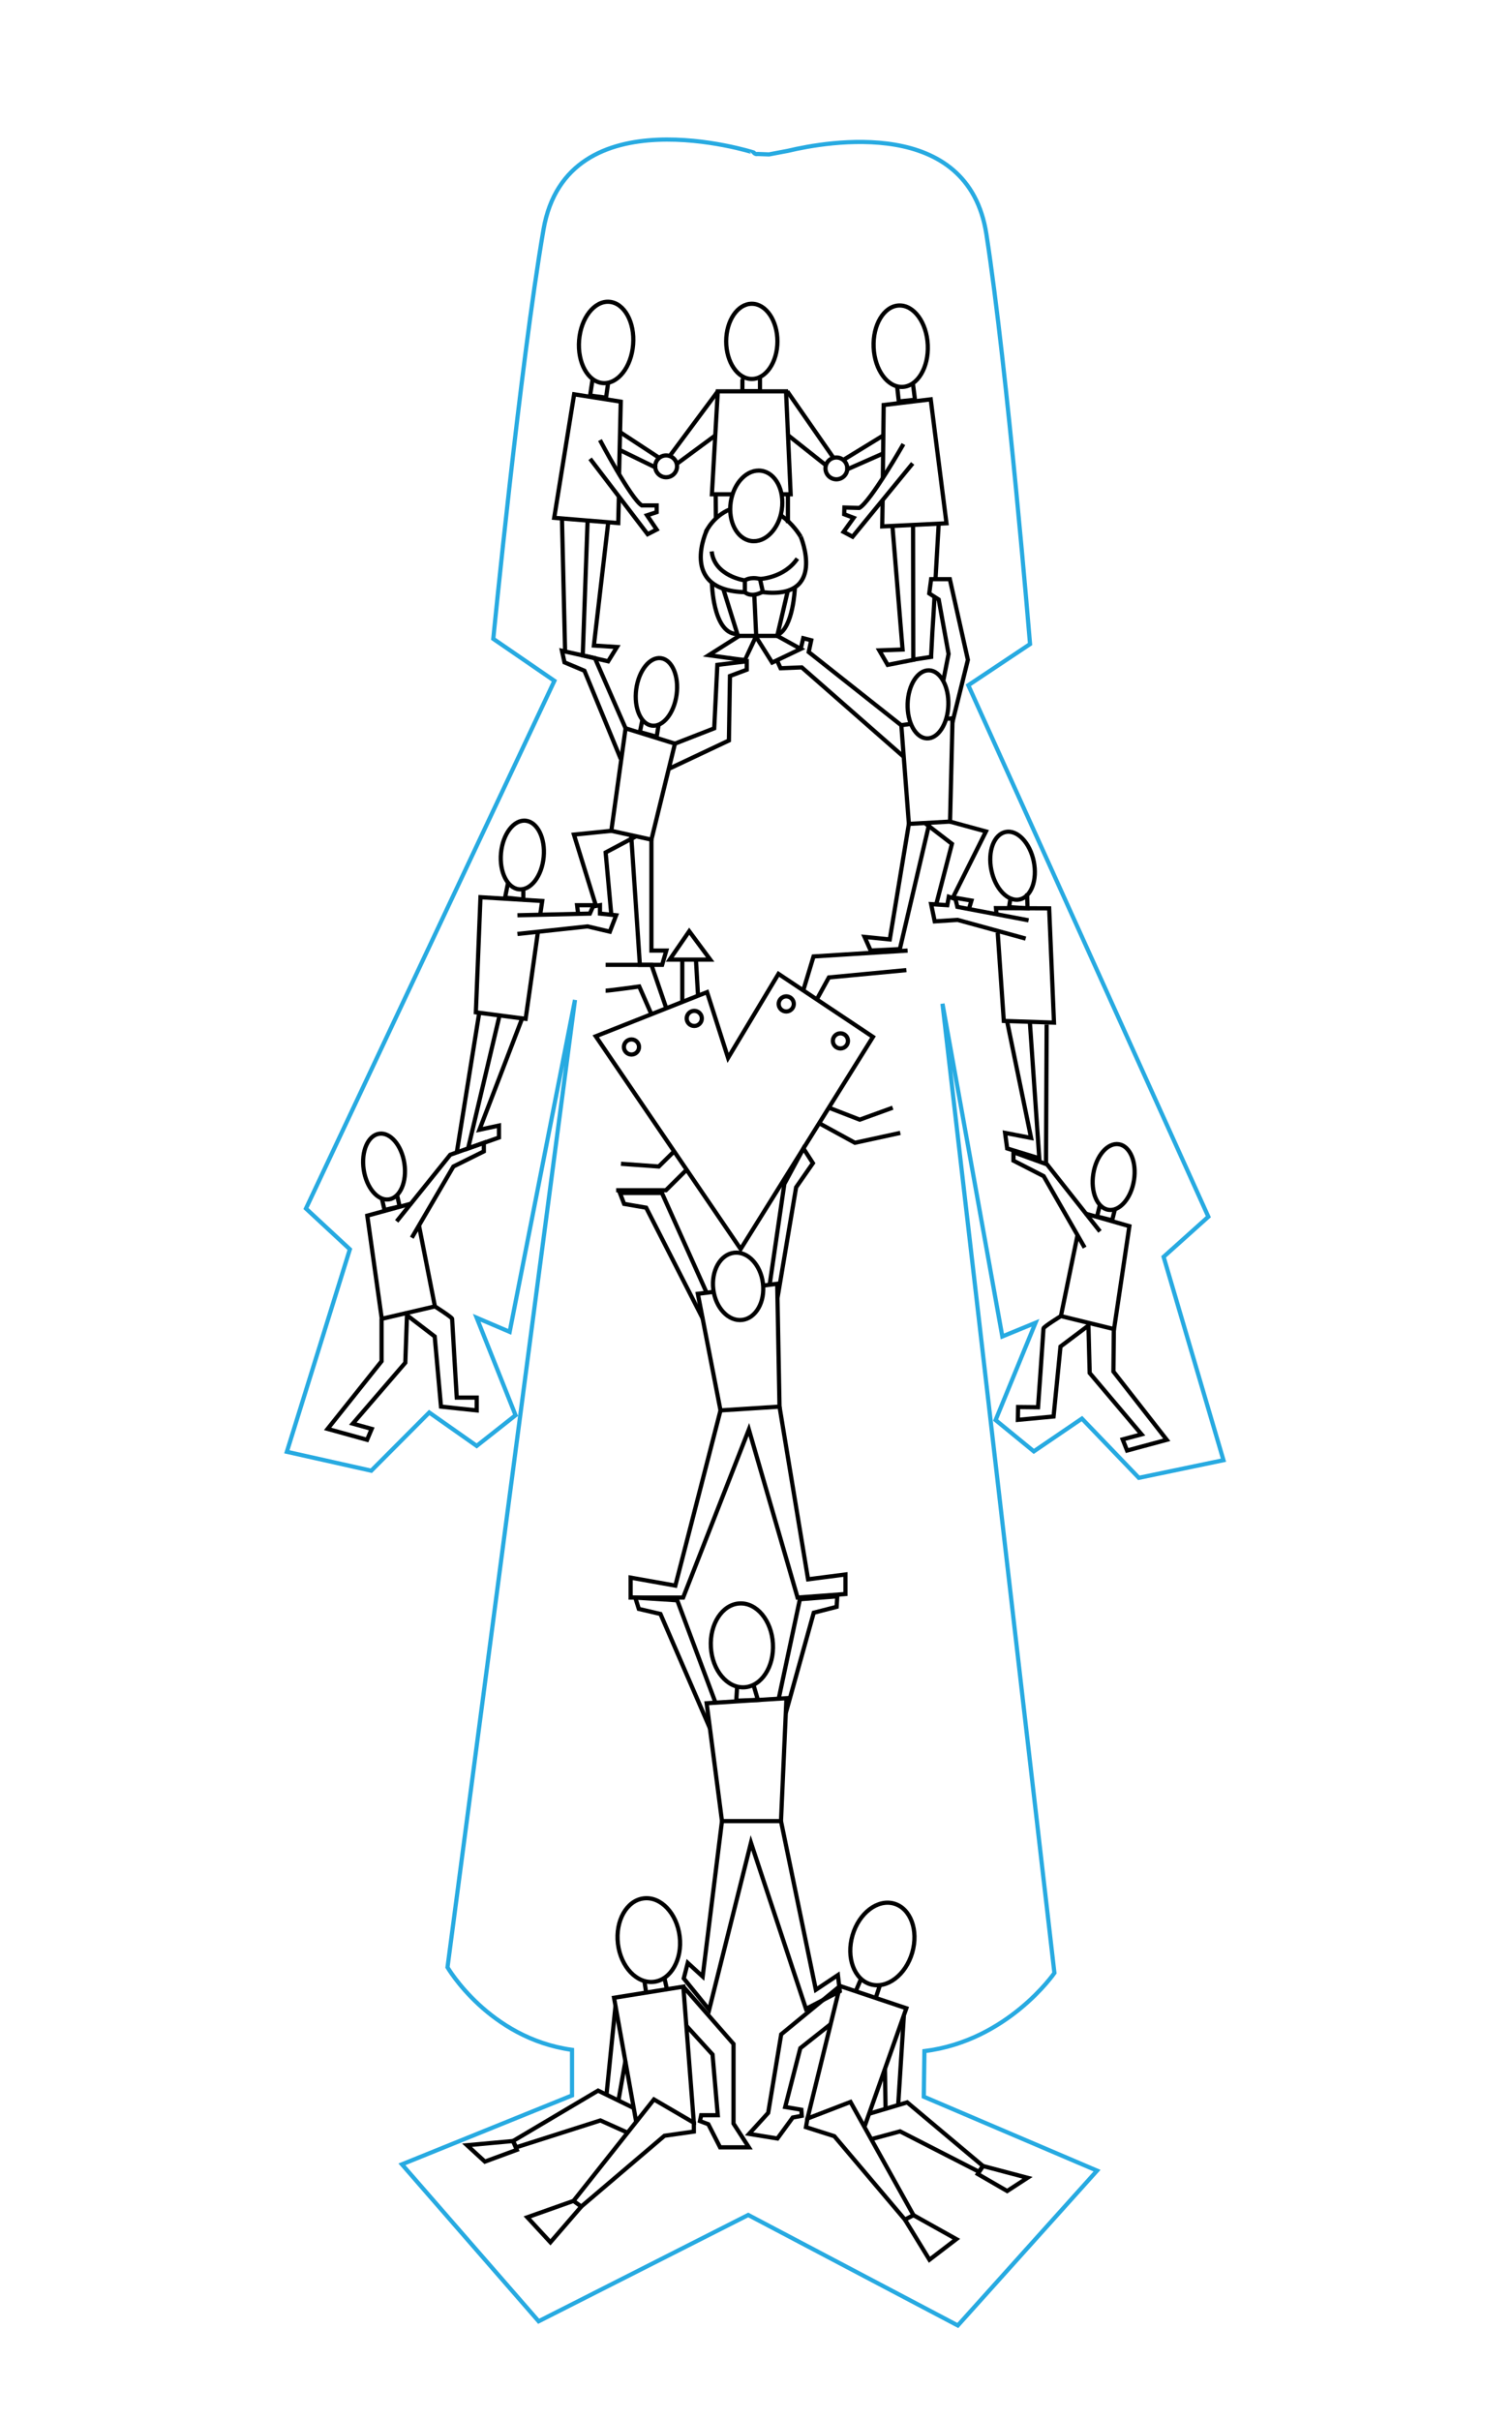 <?xml version="1.0" encoding="utf-8"?>
<!-- Generator: Adobe Illustrator 19.2.1, SVG Export Plug-In . SVG Version: 6.00 Build 0)  -->
<svg version="1.0" id="Layer_1" xmlns="http://www.w3.org/2000/svg" xmlns:xlink="http://www.w3.org/1999/xlink" x="0px" y="0px"
	 width="720px" height="1152px" viewBox="0 0 720 1152" enable-background="new 0 0 720 1152" xml:space="preserve">
<ellipse transform="matrix(0.993 -0.121 0.121 0.993 -109.49 44.19)" fill="none" stroke="#000000" stroke-width="2" stroke-miterlimit="10" cx="308.9" cy="923.2" rx="14.8" ry="20"/>
<line fill="none" stroke="#000000" stroke-width="2" stroke-miterlimit="10" x1="306.8" y1="942.7" x2="307.7" y2="948.6"/>
<line fill="none" stroke="#000000" stroke-width="2" stroke-miterlimit="10" x1="316.3" y1="941.2" x2="317.6" y2="947"/>
<path fill="none" stroke="#000000" stroke-width="2" stroke-miterlimit="10" d="M302.9,1009.8c-2.2-12.4-10.5-58.8-10.5-58.8l33-5.3
	l5,64.8c0,0-0.2,0-0.7,0.1"/>
<polyline fill="none" stroke="#000000" stroke-width="2" stroke-miterlimit="10" points="325.4,945.7 349.3,973 349.3,1010.9 
	356.6,1022.2 342.9,1022.2 337.3,1011.2 333.3,1009.7 333.9,1006.9 341.8,1006.9 339.3,978 326.9,964.4 "/>
<line fill="none" stroke="#000000" stroke-width="2" stroke-miterlimit="10" x1="293.1" y1="954.8" x2="288.8" y2="997.2"/>
<line fill="none" stroke="#000000" stroke-width="2" stroke-miterlimit="10" x1="297.8" y1="981.2" x2="294.5" y2="999.9"/>
<polygon fill="none" stroke="#000000" stroke-width="2" stroke-miterlimit="10" points="330.4,1010.5 311.4,999.4 273.1,1047.7 
	276.8,1050.4 316.4,1016.7 330.4,1014.7 "/>
<polyline fill="none" stroke="#000000" stroke-width="2" stroke-miterlimit="10" points="301.8,1003.5 284.8,995.2 244.3,1019.2 
	245.8,1022.2 285.9,1009.4 298.8,1015.2 "/>
<polyline fill="none" stroke="#000000" stroke-width="2" stroke-miterlimit="10" points="273.1,1047.7 251.1,1055.5 262.1,1067.4 
	276.8,1050.4 "/>
<polygon fill="none" stroke="#000000" stroke-width="2" stroke-miterlimit="10" points="244.3,1019.2 222.4,1021.2 230.9,1029 
	246.1,1023.4 "/>
<ellipse transform="matrix(0.281 -0.96 0.96 0.281 -586.679 1068.321)" fill="none" stroke="#000000" stroke-width="2" stroke-miterlimit="10" cx="419.9" cy="925.9" rx="20" ry="14.8"/>
<line fill="none" stroke="#000000" stroke-width="2" stroke-miterlimit="10" x1="418.9" y1="945.4" x2="417" y2="951.1"/>
<line fill="none" stroke="#000000" stroke-width="2" stroke-miterlimit="10" x1="409.8" y1="942.5" x2="407.5" y2="947.9"/>
<path fill="none" stroke="#000000" stroke-width="2" stroke-miterlimit="10" d="M411.7,1012.3c4.2-11.9,19.9-56.3,19.9-56.3
	L400,945.4l-15.5,63.1c0,0,0.2,0.1,0.6,0.2"/>
<polyline fill="none" stroke="#000000" stroke-width="2" stroke-miterlimit="10" points="400,945.4 372,968.4 365.8,1005.8 
	356.7,1015.8 370.2,1018 377.5,1008 381.8,1007.2 381.6,1004.3 373.9,1003 381.1,975 395.5,963.6 "/>
<line fill="none" stroke="#000000" stroke-width="2" stroke-miterlimit="10" x1="430.4" y1="959.7" x2="427.7" y2="1002.1"/>
<line fill="none" stroke="#000000" stroke-width="2" stroke-miterlimit="10" x1="421.4" y1="984.9" x2="421.7" y2="1003.9"/>
<polygon fill="none" stroke="#000000" stroke-width="2" stroke-miterlimit="10" points="384.5,1008.5 405,1000.6 435,1054.5 
	430.9,1056.6 397.3,1016.9 383.8,1012.6 "/>
<polyline fill="none" stroke="#000000" stroke-width="2" stroke-miterlimit="10" points="413.9,1006.2 432,1000.8 468.1,1031.1 
	466.1,1033.8 428.6,1014.6 414.9,1018.3 "/>
<polyline fill="none" stroke="#000000" stroke-width="2" stroke-miterlimit="10" points="435,1054.5 455.4,1065.9 442.6,1075.7 
	430.9,1056.6 "/>
<polygon fill="none" stroke="#000000" stroke-width="2" stroke-miterlimit="10" points="468.1,1031.1 489.3,1036.7 479.6,1043 
	465.6,1034.9 "/>
<ellipse transform="matrix(0.998 -5.791032e-02 5.791032e-02 0.998 -44.781 21.781)" fill="none" stroke="#000000" stroke-width="2" stroke-miterlimit="10" cx="353.4" cy="783.5" rx="14.8" ry="20"/>
<polyline fill="none" stroke="#000000" stroke-width="2" stroke-miterlimit="10" points="351,803.1 350.6,809.6 360.9,809.2 
	358.9,802.4 "/>
<polygon fill="none" stroke="#000000" stroke-width="2" stroke-miterlimit="10" points="336.5,810.8 374.5,808.4 371.9,866.9 
	343.8,866.9 "/>
<polyline fill="none" stroke="#000000" stroke-width="2" stroke-miterlimit="10" points="340.7,810.5 322.5,761.8 302.5,760.5 
	304.2,765.9 314.5,768.3 338.1,822.8 "/>
<polyline fill="none" stroke="#000000" stroke-width="2" stroke-miterlimit="10" points="370.8,808.7 380.9,761.3 398.7,759.9 
	398.4,764.9 387.5,767.7 374.2,815.4 "/>
<polyline fill="none" stroke="#000000" stroke-width="2" stroke-miterlimit="10" points="371.9,866.9 388.5,947.2 399,940.2 
	399.9,947.9 383.8,956.3 357.6,877.2 337.7,956.7 325.6,941.8 327.5,934.4 334.6,940.9 343.8,866.9 "/>
<ellipse transform="matrix(0.993 -0.121 0.121 0.993 -71.521 47.047)" fill="none" stroke="#000000" stroke-width="2" stroke-miterlimit="10" cx="351.4" cy="612.1" rx="11.9" ry="16.1"/>
<path fill="none" stroke="#000000" stroke-width="2" stroke-miterlimit="10" d="M364,611.9c3.6-0.5,6.1-0.8,6.1-0.8l1.1,58.5
	l-28.1,1.8l-10.8-55.5c0,0,3.3-0.4,8-1"/>
<polyline fill="none" stroke="#000000" stroke-width="2" stroke-miterlimit="10" points="336.5,615.4 315.2,567.9 295.2,567.9 
	297.2,573.1 307.7,574.9 334.7,627.8 "/>
<polyline fill="none" stroke="#000000" stroke-width="2" stroke-miterlimit="10" points="366.5,611.6 373.5,563.6 382.6,546.7 
	387.1,553.7 379.1,565.2 370.2,618.1 "/>
<polyline fill="none" stroke="#000000" stroke-width="2" stroke-miterlimit="10" points="343.1,671.4 321.6,754.8 300.3,751 
	300.3,760.5 325.3,760.5 356.6,680.5 379.8,760.5 402.6,758.8 402.6,749.5 384.8,751.8 371.2,669.6 "/>
<ellipse transform="matrix(0.989 -0.147 0.147 0.989 -79.836 33.047)" fill="none" stroke="#000000" stroke-width="2" stroke-miterlimit="10" cx="183.1" cy="555.3" rx="9.8" ry="15.8"/>
<polyline fill="none" stroke="#000000" stroke-width="2" stroke-miterlimit="10" points="181.8,570.4 183.1,576 190.3,574.3 
	189.1,569 "/>
<path fill="none" stroke="#000000" stroke-width="2" stroke-miterlimit="10" d="M199.5,583.3c2.9,14.6,7.6,38.6,7.6,38.6l-25.3,5.9
	l-6.9-49.1c0,0,16.1-4.4,21.1-5.8"/>
<polyline fill="none" stroke="#000000" stroke-width="2" stroke-miterlimit="10" points="188.9,581.4 214.4,549.7 230.4,544 
	230.4,548.1 215.9,555.3 196.1,589.2 "/>
<path fill="none" stroke="#000000" stroke-width="2" stroke-miterlimit="10" d="M207.1,621.9c0,0,8.2,5.2,8.2,5.9
	c0,0.7,2.2,37.5,2.2,37.5h9.5v6.1l-17-1.8l-3-33.4l-13.2-10.1l-0.8,22.6l-25,29l9,2.5l-2.2,5.2l-18.8-5.2l25.7-32.2v-20.2"/>
<polygon fill="none" stroke="#000000" stroke-width="2" stroke-miterlimit="10" points="346.7,503.6 336.7,472.3 283.7,493.3 
	352.7,594.6 415.7,493.6 370.7,463.6 "/>
<polyline fill="none" stroke="#000000" stroke-width="2" stroke-miterlimit="10" points="321,548.1 313.7,555.3 295.7,554 "/>
<polyline fill="none" stroke="#000000" stroke-width="2" stroke-miterlimit="10" points="327,556.8 317.1,566.6 293.4,566.6 "/>
<polyline fill="none" stroke="#000000" stroke-width="2" stroke-miterlimit="10" points="317.3,480 310.2,459.3 288.4,459.3 "/>
<path fill="none" stroke="#000000" stroke-width="2" stroke-miterlimit="10" d="M288.4,471.6c1.7,0,16-2,16-2l5.8,13.2"/>
<polyline fill="none" stroke="#000000" stroke-width="2" stroke-miterlimit="10" points="390.1,534.7 407.1,544 428.7,539.3 "/>
<polyline fill="none" stroke="#000000" stroke-width="2" stroke-miterlimit="10" points="394.7,527.3 409.4,533 425.1,527.3 "/>
<polyline fill="none" stroke="#000000" stroke-width="2" stroke-miterlimit="10" points="382.5,471.5 387.4,455.3 432.2,452.5 "/>
<polyline fill="none" stroke="#000000" stroke-width="2" stroke-miterlimit="10" points="388.7,476.2 394.7,465.3 431.6,461.8 "/>
<polygon fill="none" stroke="#000000" stroke-width="2" stroke-miterlimit="10" points="328.2,443.3 318.9,456.8 338.2,456.8 "/>
<line fill="none" stroke="#000000" stroke-width="2" stroke-miterlimit="10" x1="324.9" y1="456.8" x2="324.9" y2="477"/>
<line fill="none" stroke="#000000" stroke-width="2" stroke-miterlimit="10" x1="331.4" y1="456.8" x2="332.4" y2="474"/>
<circle fill="none" stroke="#000000" stroke-width="2" stroke-miterlimit="10" cx="300.7" cy="498.4" r="3.6"/>
<circle fill="none" stroke="#000000" stroke-width="2" stroke-miterlimit="10" cx="330.6" cy="484.8" r="3.6"/>
<circle fill="none" stroke="#000000" stroke-width="2" stroke-miterlimit="10" cx="374.4" cy="477.9" r="3.6"/>
<circle fill="none" stroke="#000000" stroke-width="2" stroke-miterlimit="10" cx="400.2" cy="495.5" r="3.6"/>
<ellipse transform="matrix(9.284638e-02 -0.996 0.996 9.284638e-02 -179.821 616.816)" fill="none" stroke="#000000" stroke-width="2" stroke-miterlimit="10" cx="248.6" cy="407.1" rx="16.4" ry="10.2"/>
<polyline fill="none" stroke="#000000" stroke-width="2" stroke-miterlimit="10" points="241.9,420.4 240.5,427.3 249.2,428.2 
	249.2,423.2 "/>
<path fill="none" stroke="#000000" stroke-width="2" stroke-miterlimit="10" d="M256.1,444c-2.3,16.6-5.8,41-5.8,41l-23.7-3.1
	l2.2-54.8l29.4,1.8c0,0-0.4,2.6-1,6.8"/>
<polyline fill="none" stroke="#000000" stroke-width="2" stroke-miterlimit="10" points="246.4,435.7 280.9,434.9 282.4,431.5 
	285.7,430.9 285.7,434.9 293.4,435.7 290.4,443.5 279.8,441 246.4,444.6 "/>
<polyline fill="none" stroke="#000000" stroke-width="2" stroke-miterlimit="10" points="237.9,483.3 222.9,546.7 237.6,541.5 
	237.6,535.8 228.3,537.8 248.6,484.9 "/>
<line fill="none" stroke="#000000" stroke-width="2" stroke-miterlimit="10" x1="228.1" y1="482.8" x2="217.6" y2="548.1"/>
<ellipse transform="matrix(0.133 -0.991 0.991 0.133 -55.547 595.432)" fill="none" stroke="#000000" stroke-width="2" stroke-miterlimit="10" cx="312.7" cy="329.5" rx="16.2" ry="9.7"/>
<polyline fill="none" stroke="#000000" stroke-width="2" stroke-miterlimit="10" points="305.9,342.7 304.7,348.5 312.7,350.7 
	313.6,345.2 "/>
<polygon fill="none" stroke="#000000" stroke-width="2" stroke-miterlimit="10" points="297.9,346.7 321.4,354 310.2,399.7 
	291.1,395.5 "/>
<polyline fill="none" stroke="#000000" stroke-width="2" stroke-miterlimit="10" points="291.1,395.5 273.3,397.3 283.7,430.9 
	274.8,430.9 275.3,435.1 "/>
<polyline fill="none" stroke="#000000" stroke-width="2" stroke-miterlimit="10" points="302.9,398.1 288.4,405.8 291.1,435.5 "/>
<polyline fill="none" stroke="#000000" stroke-width="2" stroke-miterlimit="10" points="310.2,399.7 310.2,452.5 317.3,452.5 
	315.3,459.3 304.7,459.3 300.6,398.1 "/>
<polyline fill="none" stroke="#000000" stroke-width="2" stroke-miterlimit="10" points="297.9,346.7 283.3,313.3 267.6,309.8 
	268.8,315.3 278.3,319.3 295.6,361.3 "/>
<polyline fill="none" stroke="#000000" stroke-width="2" stroke-miterlimit="10" points="321.4,354 340.1,346.7 341.6,316.5 
	355.6,314.8 355.6,318.8 347.6,321.8 347.1,352.5 318.9,365.8 "/>
<ellipse transform="matrix(0.157 -0.988 0.988 0.157 -106.351 995.797)" fill="none" stroke="#000000" stroke-width="2" stroke-miterlimit="10" cx="529.8" cy="560.2" rx="15.8" ry="9.8"/>
<polyline fill="none" stroke="#000000" stroke-width="2" stroke-miterlimit="10" points="531,575.3 529.6,580.9 522.4,579.1 
	523.7,573.9 "/>
<path fill="none" stroke="#000000" stroke-width="2" stroke-miterlimit="10" d="M513.1,588c-3,14.6-7.9,38.5-7.9,38.5l25.3,6.2
	l7.3-49c0,0-16.1-4.6-21-6"/>
<polyline fill="none" stroke="#000000" stroke-width="2" stroke-miterlimit="10" points="523.8,586.2 498.6,554.3 482.6,548.5 
	482.6,552.5 497,559.9 516.5,593.9 "/>
<path fill="none" stroke="#000000" stroke-width="2" stroke-miterlimit="10" d="M505.2,626.5c0,0-8.3,5.1-8.3,5.9
	s-2.6,37.5-2.6,37.5l-9.5-0.1l-0.1,6.1l17-1.6l3.3-33.3l13.3-10l0.6,22.6l24.7,29.2l-9,2.4l2.1,5.3l18.9-5.1l-25.4-32.5l0.2-20.2"/>
<ellipse transform="matrix(0.98 -0.201 0.201 0.98 -72.985 105.337)" fill="none" stroke="#000000" stroke-width="2" stroke-miterlimit="10" cx="482" cy="411.9" rx="10.3" ry="16.4"/>
<polyline fill="none" stroke="#000000" stroke-width="2" stroke-miterlimit="10" points="489.1,425.3 489.3,432.4 480.5,431.8 
	481.3,426.9 "/>
<path fill="none" stroke="#000000" stroke-width="2" stroke-miterlimit="10" d="M475.1,444c1.1,15.8,2.9,42,2.9,42l23.9,0.8
	l-2.3-54.4l-25.3-0.1c0,0,0.1,1.1,0.2,2.9"/>
<polyline fill="none" stroke="#000000" stroke-width="2" stroke-miterlimit="10" points="489.8,438.1 455.9,431.7 455,428 
	451.8,426.9 451.1,430.9 443.4,430.4 445.1,438.6 456,437.9 488.4,446.8 "/>
<polyline fill="none" stroke="#000000" stroke-width="2" stroke-miterlimit="10" points="490.4,486.4 494.9,551.4 479.6,546.7 
	478.6,539.3 491,541.7 479.6,486.3 "/>
<line fill="none" stroke="#000000" stroke-width="2" stroke-miterlimit="10" x1="498.4" y1="487.7" x2="498.1" y2="553.9"/>
<ellipse transform="matrix(3.011634e-02 -1 1 3.011634e-02 93.094 766.993)" fill="none" stroke="#000000" stroke-width="2" stroke-miterlimit="10" cx="441.8" cy="335.5" rx="16.2" ry="9.7"/>
<path fill="none" stroke="#000000" stroke-width="2" stroke-miterlimit="10" d="M433.6,344.6c-2.6,0.4-4.4,0.6-4.4,0.6l3.6,47
	l19.6-1.1l1.2-49.2c0,0-0.9,0.1-2.3,0.3"/>
<polyline fill="none" stroke="#000000" stroke-width="2" stroke-miterlimit="10" points="452.3,391.1 469.5,395.8 453.8,427.2 
	462.6,428.7 461.4,432.7 "/>
<polyline fill="none" stroke="#000000" stroke-width="2" stroke-miterlimit="10" points="440.3,391.7 453.3,401.7 445.8,430.6 "/>
<polyline fill="none" stroke="#000000" stroke-width="2" stroke-miterlimit="10" points="432.8,392.2 423.7,447.2 411.7,446 
	414.6,452.5 428.5,451.8 442.5,392.1 "/>
<polyline fill="none" stroke="#000000" stroke-width="2" stroke-miterlimit="10" points="429.1,345.2 385.1,310.4 386.3,304.8 
	382.5,303.8 381.3,308.9 "/>
<polyline fill="none" stroke="#000000" stroke-width="2" stroke-miterlimit="10" points="370.2,314.8 371.7,318.1 381.8,317.7 
	430.5,360.4 "/>
<ellipse transform="matrix(0.146 -0.989 0.989 0.146 69.6 561.835)" fill="none" stroke="#000000" stroke-width="2" stroke-miterlimit="10" cx="360.1" cy="240.6" rx="16.9" ry="12.3"/>
<path fill="none" stroke="#000000" stroke-width="2" stroke-miterlimit="10" d="M336.1,253.3c0.5-1.1,3.8-7.6,11.4-10.8"/>
<path fill="none" stroke="#000000" stroke-width="2" stroke-miterlimit="10" d="M371.8,245.3c5.6,3.9,8.7,8.9,9.5,10.2"/>
<path fill="none" stroke="#000000" stroke-width="2" stroke-miterlimit="10" d="M375.2,281c-2.6,11.2-5.1,21.7-5.1,21.7h-18.7
	c0,0-3.5-11.1-7.1-22.7"/>
<path fill="none" stroke="#000000" stroke-width="2" stroke-miterlimit="10" d="M336.7,252.1c0,0-13.9,28.9,18,29.8v-5.6
	c0,0-14.5-2-15.8-13.8"/>
<path fill="none" stroke="#000000" stroke-width="2" stroke-miterlimit="10" d="M381.3,255.5c0,0,12.6,29.9-18,26.4l-1.4-6.3
	c0,0,11.5-0.4,17.8-9.7"/>
<path fill="none" stroke="#000000" stroke-width="2" stroke-miterlimit="10" d="M354.7,276.3c0,0,2.4-1.9,7.2-0.7"/>
<path fill="none" stroke="#000000" stroke-width="2" stroke-miterlimit="10" d="M354.7,281.9c0,0,2.7,2.8,8.1,0"/>
<path fill="none" stroke="#000000" stroke-width="2" stroke-miterlimit="10" d="M352,302.7l-14.5,9.2c0,0,17.1,2.4,17.2,2.3
	s5.4-11.5,5.4-11.5l-0.9-19.1"/>
<polyline fill="none" stroke="#000000" stroke-width="2" stroke-miterlimit="10" points="360.1,303.3 367.7,315.4 381.3,308.9 
	370.1,302.7 "/>
<path fill="none" stroke="#000000" stroke-width="2" stroke-miterlimit="10" d="M339,277.4c0,0,0.4,23.5,11.4,24.4"/>
<path fill="none" stroke="#000000" stroke-width="2" stroke-miterlimit="10" d="M378.5,280.1c0,0-0.8,18.8-8.2,22.1"/>
<ellipse transform="matrix(7.937509e-02 -0.997 0.997 7.937509e-02 103.205 437.811)" fill="none" stroke="#000000" stroke-width="2" stroke-miterlimit="10" cx="288.6" cy="163" rx="19.4" ry="12.9"/>
<polyline fill="none" stroke="#000000" stroke-width="2" stroke-miterlimit="10" points="282.2,180.4 281,188.3 288.6,189.3 
	289.6,182.2 "/>
<path fill="none" stroke="#000000" stroke-width="2" stroke-miterlimit="10" d="M294.7,236.5c-0.2,7.3-0.3,12.5-0.3,12.5l-30.5-2.5
	l9.5-58.8l22.2,3.5c0,0-0.4,18.6-0.8,34.7"/>
<line fill="none" stroke="#000000" stroke-width="2" stroke-miterlimit="10" x1="267.6" y1="246.8" x2="269.1" y2="310.4"/>
<polyline fill="none" stroke="#000000" stroke-width="2" stroke-miterlimit="10" points="279.8,247.9 277.5,312 289.6,314.8 
	293.8,308 282.8,307.3 289.6,249 "/>
<path fill="none" stroke="#000000" stroke-width="2" stroke-miterlimit="10" d="M285.7,209.5c0,0,14.7,27.9,19.9,31.1h7.1v3.2
	l-4.6,1.5l4.6,6.8l-4.3,2.2L281,218.4"/>
<line fill="none" stroke="#000000" stroke-width="2" stroke-miterlimit="10" x1="295.4" y1="205.8" x2="314.6" y2="218.4"/>
<line fill="none" stroke="#000000" stroke-width="2" stroke-miterlimit="10" x1="295.7" y1="214.5" x2="312.7" y2="222.8"/>
<circle fill="none" stroke="#000000" stroke-width="2" stroke-miterlimit="10" cx="317.2" cy="222" r="5.2"/>
<ellipse fill="none" stroke="#000000" stroke-width="2" stroke-miterlimit="10" cx="358" cy="162.5" rx="12.2" ry="17.9"/>
<path fill="none" stroke="#000000" stroke-width="2" stroke-miterlimit="10" d="M353.5,179.1c0.1,0.1,0,7.1,0,7.1h8.4v-6.8"/>
<path fill="none" stroke="#000000" stroke-width="2" stroke-miterlimit="10" d="M349.6,235.3c-6,0-10.6,0-10.6,0l2.8-49h32.5l2.2,49
	c0,0-1.4,0-3.7,0"/>
<line fill="none" stroke="#000000" stroke-width="2" stroke-miterlimit="10" x1="340.8" y1="235.3" x2="340.9" y2="246.8"/>
<line fill="none" stroke="#000000" stroke-width="2" stroke-miterlimit="10" x1="375.2" y1="235.3" x2="375.2" y2="249"/>
<line fill="none" stroke="#000000" stroke-width="2" stroke-miterlimit="10" x1="341.8" y1="186.3" x2="318.9" y2="217.1"/>
<line fill="none" stroke="#000000" stroke-width="2" stroke-miterlimit="10" x1="340.6" y1="207.3" x2="322.3" y2="220.8"/>
<ellipse transform="matrix(0.999 -4.525959e-02 4.525959e-02 0.999 -7.021 19.579)" fill="none" stroke="#000000" stroke-width="2" stroke-miterlimit="10" cx="428.9" cy="164.8" rx="12.9" ry="19.4"/>
<polyline fill="none" stroke="#000000" stroke-width="2" stroke-miterlimit="10" points="434.7,182.4 435.7,190.3 428,191.1 
	427.2,183.9 "/>
<path fill="none" stroke="#000000" stroke-width="2" stroke-miterlimit="10" d="M420.3,238.1c-0.1,7.3-0.2,12.5-0.2,12.5l30.6-1.5
	l-7.5-59l-22.4,2.7c0,0-0.2,18.6-0.4,34.7"/>
<path fill="none" stroke="#000000" stroke-width="2" stroke-miterlimit="10" d="M447,249.3c0,0-0.7,12.3-1.5,26"/>
<path fill="none" stroke="#000000" stroke-width="2" stroke-miterlimit="10" d="M445,284.3c-0.3,5.9-0.7,11.7-1,16.4l-0.4,7.7
	c-0.2,2.7-0.2,4.3-0.2,4.3l-8.4,1.3"/>
<polyline fill="none" stroke="#000000" stroke-width="2" stroke-miterlimit="10" points="434.8,249.9 434.9,314.1 422.7,316.5 
	418.7,309.6 429.8,309.2 425,250.8 "/>
<path fill="none" stroke="#000000" stroke-width="2" stroke-miterlimit="10" d="M430.2,211.4c0,0-15.6,27.4-21,30.4l-7.1-0.2
	l-0.1,3.2l4.5,1.7l-4.8,6.7l4.3,2.3l28.6-34.9"/>
<line fill="none" stroke="#000000" stroke-width="2" stroke-miterlimit="10" x1="420.6" y1="207.3" x2="401" y2="219.3"/>
<line fill="none" stroke="#000000" stroke-width="2" stroke-miterlimit="10" x1="420" y1="216.1" x2="402.8" y2="223.7"/>
<ellipse transform="matrix(3.417695e-02 -0.999 0.999 3.417695e-02 162.091 613.262)" fill="none" stroke="#000000" stroke-width="2" stroke-miterlimit="10" cx="398.3" cy="222.8" rx="5.2" ry="5.2"/>
<line fill="none" stroke="#000000" stroke-width="2" stroke-miterlimit="10" x1="374.9" y1="186.3" x2="396.8" y2="217.8"/>
<line fill="none" stroke="#000000" stroke-width="2" stroke-miterlimit="10" x1="375.4" y1="207.3" x2="393.2" y2="221.4"/>
<path fill="none" stroke="#27AAE1" stroke-width="2" stroke-miterlimit="10" d="M360.7,73.3c-1,0.3-1.8-0.7-1.8-0.7
	S270,44.2,258.8,109.3c-11.2,65.2-23.9,194.8-23.9,194.8l29.1,20L145.7,575.3l20.9,19.4l-30,96.4l40.2,9l27.6-27.7l22.6,15.9
	l18.5-14.6L227,627.3l15.7,6.7l31.1-158l-60.7,460.5c0,0,19.6,33.8,59.3,39.3v21.7l-81,32.8l65.1,74.7l99.8-50.6l99.8,52.6
	l66.3-73.7l-82.5-35.2l0.3-21.7c39.7-4.9,61.9-37.2,61.9-37.2l-53.3-461.4l28.5,158.4l15.8-6.5L474.1,676l18.2,14.9l22.9-15.6
	l27.1,28.2l40.3-8.4l-28.5-96.8l21.3-19.1L461.1,326.2l29.4-19.6c0,0-10.7-129.9-20.8-195.2c-8.7-56-75.6-44.1-94.5-39.6l-9,1.7
	L360.7,73.3z"/>
<polyline fill="none" stroke="#000000" stroke-width="2" stroke-miterlimit="10" points="453.5,344 460.9,314.1 452.3,275.7 
	443.4,275.7 442.5,282.5 447,285.4 451.7,311.3 449.1,324.5 "/>
</svg>
